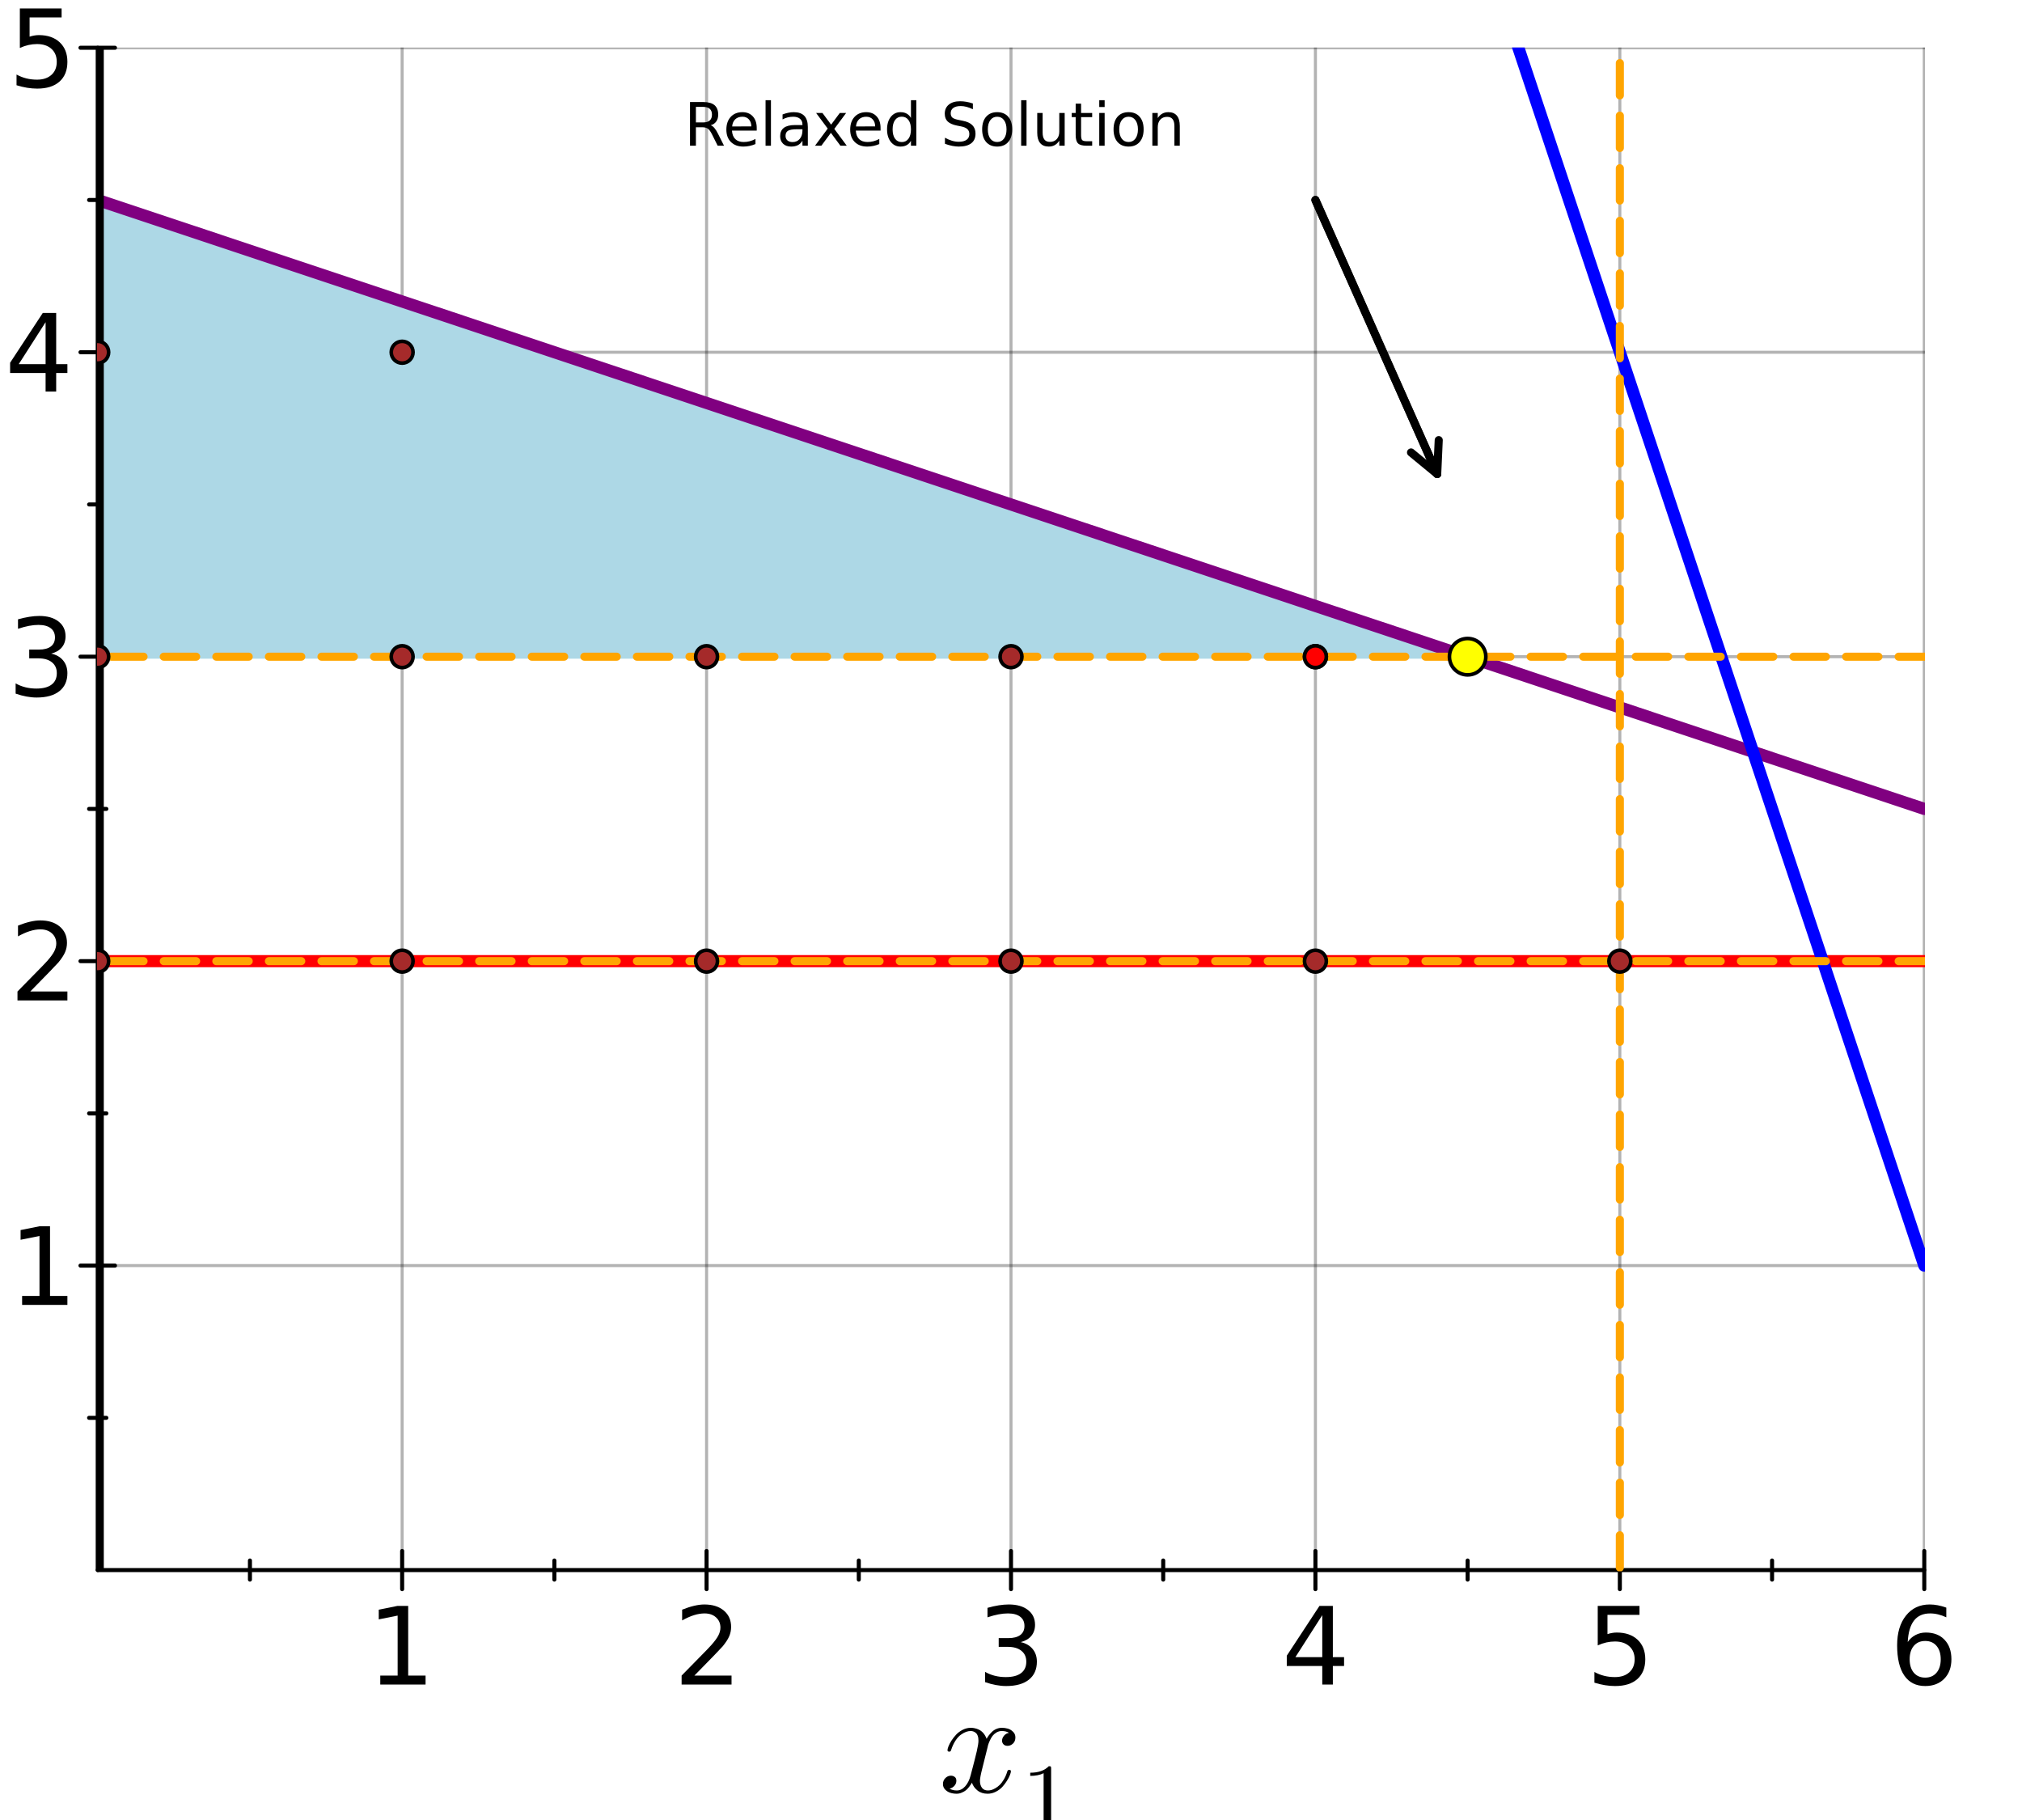 <?xml version="1.0" encoding="utf-8"?>
<svg xmlns="http://www.w3.org/2000/svg" xmlns:xlink="http://www.w3.org/1999/xlink" width="500" height="450" viewBox="0 0 2000 1800">
<rect x="0" y="0" width="2000" height="1800" fill="#333333" stroke="none"/>
<defs>
  <clipPath id="clip610">
    <rect x="0" y="0" width="2000" height="1800"/>
  </clipPath>
</defs>
<path clip-path="url(#clip610)" d="
M0 1800 L2000 1800 L2000 0 L0 0  Z
  " fill="#ffffff" fill-rule="evenodd" fill-opacity="1"/>
<defs>
  <clipPath id="clip611">
    <rect x="400" y="0" width="1401" height="1401"/>
  </clipPath>
</defs>
<defs>
  <clipPath id="clip612">
    <rect x="455" y="368" width="1089" height="908"/>
  </clipPath>
</defs>
<path clip-path="url(#clip610)" d="
M96.664 1552.8 L1903.34 1552.8 L1903.34 47.244 L96.664 47.244  Z
  " fill="#ffffff" fill-rule="evenodd" fill-opacity="1"/>
<defs>
  <clipPath id="clip613">
    <rect x="96" y="47" width="1808" height="1507"/>
  </clipPath>
</defs>
<polyline clip-path="url(#clip613)" style="stroke:#000000; stroke-linecap:round; stroke-linejoin:round; stroke-width:3; stroke-opacity:0.3; fill:none" points="
  397.776,1552.8 397.776,47.244 
  "/>
<polyline clip-path="url(#clip613)" style="stroke:#000000; stroke-linecap:round; stroke-linejoin:round; stroke-width:3; stroke-opacity:0.3; fill:none" points="
  698.888,1552.8 698.888,47.244 
  "/>
<polyline clip-path="url(#clip613)" style="stroke:#000000; stroke-linecap:round; stroke-linejoin:round; stroke-width:3; stroke-opacity:0.3; fill:none" points="
  1000,1552.8 1000,47.244 
  "/>
<polyline clip-path="url(#clip613)" style="stroke:#000000; stroke-linecap:round; stroke-linejoin:round; stroke-width:3; stroke-opacity:0.3; fill:none" points="
  1301.11,1552.8 1301.11,47.244 
  "/>
<polyline clip-path="url(#clip613)" style="stroke:#000000; stroke-linecap:round; stroke-linejoin:round; stroke-width:3; stroke-opacity:0.3; fill:none" points="
  1602.22,1552.8 1602.22,47.244 
  "/>
<polyline clip-path="url(#clip613)" style="stroke:#000000; stroke-linecap:round; stroke-linejoin:round; stroke-width:3; stroke-opacity:0.3; fill:none" points="
  1903.34,1552.8 1903.34,47.244 
  "/>
<polyline clip-path="url(#clip610)" style="stroke:#000000; stroke-linecap:round; stroke-linejoin:round; stroke-width:4; stroke-opacity:1; fill:none" points="
  96.664,1552.8 1903.34,1552.8 
  "/>
<polyline clip-path="url(#clip610)" style="stroke:#000000; stroke-linecap:round; stroke-linejoin:round; stroke-width:4; stroke-opacity:1; fill:none" points="
  397.776,1571.7 397.776,1533.91 
  "/>
<polyline clip-path="url(#clip610)" style="stroke:#000000; stroke-linecap:round; stroke-linejoin:round; stroke-width:4; stroke-opacity:1; fill:none" points="
  698.888,1571.7 698.888,1533.91 
  "/>
<polyline clip-path="url(#clip610)" style="stroke:#000000; stroke-linecap:round; stroke-linejoin:round; stroke-width:4; stroke-opacity:1; fill:none" points="
  1000,1571.7 1000,1533.91 
  "/>
<polyline clip-path="url(#clip610)" style="stroke:#000000; stroke-linecap:round; stroke-linejoin:round; stroke-width:4; stroke-opacity:1; fill:none" points="
  1301.11,1571.7 1301.11,1533.91 
  "/>
<polyline clip-path="url(#clip610)" style="stroke:#000000; stroke-linecap:round; stroke-linejoin:round; stroke-width:4; stroke-opacity:1; fill:none" points="
  1602.22,1571.7 1602.22,1533.91 
  "/>
<polyline clip-path="url(#clip610)" style="stroke:#000000; stroke-linecap:round; stroke-linejoin:round; stroke-width:4; stroke-opacity:1; fill:none" points="
  1903.34,1571.7 1903.34,1533.91 
  "/>
<polyline clip-path="url(#clip610)" style="stroke:#000000; stroke-linecap:round; stroke-linejoin:round; stroke-width:4; stroke-opacity:1; fill:none" points="
  247.22,1562.25 247.22,1543.36 
  "/>
<polyline clip-path="url(#clip610)" style="stroke:#000000; stroke-linecap:round; stroke-linejoin:round; stroke-width:4; stroke-opacity:1; fill:none" points="
  548.332,1562.25 548.332,1543.36 
  "/>
<polyline clip-path="url(#clip610)" style="stroke:#000000; stroke-linecap:round; stroke-linejoin:round; stroke-width:4; stroke-opacity:1; fill:none" points="
  849.444,1562.25 849.444,1543.36 
  "/>
<polyline clip-path="url(#clip610)" style="stroke:#000000; stroke-linecap:round; stroke-linejoin:round; stroke-width:4; stroke-opacity:1; fill:none" points="
  1150.56,1562.25 1150.56,1543.36 
  "/>
<polyline clip-path="url(#clip610)" style="stroke:#000000; stroke-linecap:round; stroke-linejoin:round; stroke-width:4; stroke-opacity:1; fill:none" points="
  1451.67,1562.25 1451.67,1543.36 
  "/>
<polyline clip-path="url(#clip610)" style="stroke:#000000; stroke-linecap:round; stroke-linejoin:round; stroke-width:4; stroke-opacity:1; fill:none" points="
  1752.78,1562.25 1752.78,1543.36 
  "/>
<path clip-path="url(#clip610)" d="M376.136 1657.15 L393.323 1657.15 L393.323 1597.83 L374.625 1601.58 L374.625 1591.99 L393.219 1588.24 L403.74 1588.24 L403.74 1657.15 L420.927 1657.15 L420.927 1666 L376.136 1666 L376.136 1657.15 Z" fill="#000000" fill-rule="evenodd" fill-opacity="1" /><path clip-path="url(#clip610)" d="M686.857 1657.15 L723.575 1657.15 L723.575 1666 L674.201 1666 L674.201 1657.15 Q680.19 1650.95 690.503 1640.54 Q700.867 1630.07 703.523 1627.05 Q708.575 1621.37 710.555 1617.46 Q712.586 1613.5 712.586 1609.7 Q712.586 1603.5 708.211 1599.6 Q703.888 1595.69 696.909 1595.69 Q691.961 1595.69 686.44 1597.41 Q680.971 1599.13 674.721 1602.62 L674.721 1591.99 Q681.076 1589.44 686.596 1588.14 Q692.117 1586.84 696.701 1586.84 Q708.784 1586.84 715.971 1592.88 Q723.159 1598.92 723.159 1609.03 Q723.159 1613.82 721.336 1618.14 Q719.565 1622.41 714.825 1628.24 Q713.523 1629.75 706.544 1636.99 Q699.565 1644.18 686.857 1657.15 Z" fill="#000000" fill-rule="evenodd" fill-opacity="1" /><path clip-path="url(#clip610)" d="M1009.56 1624.08 Q1017.11 1625.69 1021.33 1630.8 Q1025.6 1635.9 1025.6 1643.4 Q1025.6 1654.91 1017.68 1661.21 Q1009.77 1667.51 995.182 1667.51 Q990.287 1667.51 985.078 1666.52 Q979.922 1665.59 974.401 1663.66 L974.401 1653.5 Q978.776 1656.06 983.984 1657.36 Q989.193 1658.66 994.87 1658.66 Q1004.77 1658.66 1009.92 1654.75 Q1015.13 1650.85 1015.13 1643.4 Q1015.13 1636.53 1010.29 1632.67 Q1005.49 1628.76 996.901 1628.76 L987.839 1628.76 L987.839 1620.12 L997.318 1620.12 Q1005.08 1620.12 1009.19 1617.05 Q1013.31 1613.92 1013.31 1608.09 Q1013.31 1602.1 1009.04 1598.92 Q1004.82 1595.69 996.901 1595.69 Q992.578 1595.69 987.63 1596.63 Q982.682 1597.57 976.745 1599.55 L976.745 1590.17 Q982.734 1588.5 987.943 1587.67 Q993.203 1586.84 997.839 1586.84 Q1009.82 1586.84 1016.8 1592.31 Q1023.78 1597.72 1023.78 1606.99 Q1023.78 1613.45 1020.08 1617.93 Q1016.38 1622.36 1009.56 1624.08 Z" fill="#000000" fill-rule="evenodd" fill-opacity="1" /><path clip-path="url(#clip610)" d="M1307.88 1597.41 L1281.32 1638.92 L1307.88 1638.92 L1307.88 1597.41 M1305.12 1588.24 L1318.35 1588.24 L1318.35 1638.92 L1329.45 1638.92 L1329.45 1647.67 L1318.35 1647.67 L1318.35 1666 L1307.88 1666 L1307.88 1647.67 L1272.78 1647.67 L1272.78 1637.51 L1305.12 1588.24 Z" fill="#000000" fill-rule="evenodd" fill-opacity="1" /><path clip-path="url(#clip610)" d="M1580.35 1588.24 L1621.65 1588.24 L1621.65 1597.1 L1589.98 1597.1 L1589.98 1616.16 Q1592.28 1615.38 1594.57 1615.01 Q1596.86 1614.6 1599.15 1614.6 Q1612.17 1614.6 1619.78 1621.73 Q1627.38 1628.87 1627.38 1641.06 Q1627.38 1653.61 1619.57 1660.59 Q1611.76 1667.51 1597.54 1667.51 Q1592.64 1667.51 1587.54 1666.68 Q1582.48 1665.85 1577.07 1664.18 L1577.07 1653.61 Q1581.76 1656.16 1586.76 1657.41 Q1591.76 1658.66 1597.33 1658.66 Q1606.34 1658.66 1611.6 1653.92 Q1616.86 1649.18 1616.86 1641.06 Q1616.86 1632.93 1611.6 1628.19 Q1606.34 1623.45 1597.33 1623.45 Q1593.11 1623.45 1588.89 1624.39 Q1584.72 1625.33 1580.35 1627.31 L1580.35 1588.24 Z" fill="#000000" fill-rule="evenodd" fill-opacity="1" /><path clip-path="url(#clip610)" d="M1904.25 1622.93 Q1897.16 1622.93 1893 1627.78 Q1888.88 1632.62 1888.88 1641.06 Q1888.88 1649.44 1893 1654.34 Q1897.16 1659.18 1904.25 1659.18 Q1911.33 1659.18 1915.45 1654.34 Q1919.61 1649.44 1919.61 1641.06 Q1919.61 1632.62 1915.45 1627.78 Q1911.33 1622.93 1904.25 1622.93 M1925.13 1589.96 L1925.13 1599.55 Q1921.17 1597.67 1917.11 1596.68 Q1913.1 1595.69 1909.14 1595.69 Q1898.73 1595.69 1893.21 1602.72 Q1887.74 1609.75 1886.96 1623.97 Q1890.03 1619.44 1894.66 1617.05 Q1899.3 1614.6 1904.87 1614.6 Q1916.59 1614.6 1923.36 1621.73 Q1930.18 1628.82 1930.18 1641.06 Q1930.18 1653.04 1923.1 1660.27 Q1916.02 1667.51 1904.25 1667.51 Q1890.76 1667.51 1883.62 1657.2 Q1876.49 1646.84 1876.49 1627.2 Q1876.49 1608.76 1885.24 1597.83 Q1893.99 1586.84 1908.73 1586.84 Q1912.68 1586.84 1916.7 1587.62 Q1920.76 1588.4 1925.13 1589.96 Z" fill="#000000" fill-rule="evenodd" fill-opacity="1" /><path clip-path="url(#clip610)" d="M1004.35 1718.3 Q1004.35 1722.23 1001.89 1724.48 Q999.434 1726.66 996.623 1726.66 Q993.953 1726.66 992.547 1725.12 Q991.142 1723.57 991.142 1721.6 Q991.142 1718.93 993.11 1716.61 Q995.077 1714.29 998.028 1713.8 Q995.147 1711.98 990.861 1711.98 Q988.05 1711.98 985.591 1713.45 Q983.202 1714.93 981.726 1716.82 Q980.321 1718.72 979.056 1721.46 Q977.862 1724.13 977.37 1725.75 Q976.948 1727.29 976.597 1728.98 L971.678 1748.66 Q969.289 1758 969.289 1761.3 Q969.289 1765.38 971.256 1768.12 Q973.224 1770.79 977.159 1770.79 Q978.705 1770.79 980.462 1770.37 Q982.218 1769.88 984.467 1768.61 Q986.786 1767.28 988.823 1765.31 Q990.931 1763.27 992.969 1759.83 Q995.007 1756.38 996.342 1751.96 Q996.764 1750.41 998.169 1750.41 Q999.926 1750.41 999.926 1751.82 Q999.926 1753.01 998.942 1755.54 Q998.028 1758 995.991 1761.23 Q994.023 1764.4 991.423 1767.28 Q988.823 1770.09 984.959 1772.05 Q981.094 1774.02 976.878 1774.02 Q970.835 1774.02 966.83 1770.79 Q962.824 1767.56 961.349 1763.06 Q960.997 1763.69 960.506 1764.54 Q960.014 1765.38 958.538 1767.28 Q957.133 1769.1 955.517 1770.51 Q953.9 1771.84 951.371 1772.9 Q948.911 1774.02 946.241 1774.02 Q942.868 1774.02 939.847 1773.04 Q936.896 1772.05 934.788 1769.81 Q932.68 1767.56 932.68 1764.47 Q932.68 1761.02 934.999 1758.63 Q937.388 1756.17 940.62 1756.17 Q942.658 1756.17 944.274 1757.37 Q945.96 1758.56 945.96 1761.16 Q945.96 1764.04 943.993 1766.22 Q942.025 1768.4 939.215 1768.96 Q942.096 1770.79 946.382 1770.79 Q951.019 1770.79 954.673 1766.71 Q958.327 1762.64 960.084 1755.82 Q964.441 1739.45 966.127 1732.14 Q967.813 1724.76 967.813 1721.6 Q967.813 1718.65 967.04 1716.61 Q966.267 1714.58 964.932 1713.66 Q963.668 1712.68 962.473 1712.33 Q961.349 1711.98 960.084 1711.98 Q957.976 1711.98 955.587 1712.82 Q953.268 1713.66 950.457 1715.63 Q947.717 1717.53 945.117 1721.46 Q942.517 1725.4 940.76 1730.81 Q940.409 1732.42 938.863 1732.42 Q937.177 1732.35 937.177 1730.95 Q937.177 1729.75 938.09 1727.29 Q939.074 1724.76 941.042 1721.6 Q943.079 1718.44 945.679 1715.63 Q948.349 1712.75 952.214 1710.78 Q956.149 1708.81 960.365 1708.81 Q962.262 1708.81 964.089 1709.24 Q965.986 1709.59 968.235 1710.64 Q970.554 1711.69 972.592 1714.01 Q974.629 1716.33 975.894 1719.71 Q976.737 1718.09 977.862 1716.54 Q979.056 1715 980.883 1713.1 Q982.78 1711.13 985.38 1710.01 Q988.05 1708.81 991.002 1708.81 Q993.883 1708.81 996.693 1709.59 Q999.504 1710.29 1001.89 1712.61 Q1004.35 1714.86 1004.35 1718.3 Z" fill="#000000" fill-rule="evenodd" fill-opacity="1" /><path clip-path="url(#clip610)" d="M1019.03 1756.38 L1019.03 1753.23 Q1031.13 1753.23 1037.38 1746.79 Q1039.1 1746.79 1039.39 1747.18 Q1039.69 1747.58 1039.69 1749.4 L1039.69 1805.91 Q1039.69 1808.91 1041.16 1809.85 Q1042.64 1810.78 1049.08 1810.78 L1052.28 1810.78 L1052.28 1813.88 Q1048.74 1813.58 1035.95 1813.58 Q1023.16 1813.58 1019.67 1813.88 L1019.67 1810.78 L1022.87 1810.78 Q1029.21 1810.78 1030.74 1809.9 Q1032.26 1808.96 1032.26 1805.91 L1032.26 1753.72 Q1027 1756.38 1019.03 1756.38 Z" fill="#000000" fill-rule="evenodd" fill-opacity="1" /><polyline clip-path="url(#clip613)" style="stroke:#000000; stroke-linecap:round; stroke-linejoin:round; stroke-width:3; stroke-opacity:0.3; fill:none" points="
  96.664,1251.69 1903.34,1251.69 
  "/>
<polyline clip-path="url(#clip613)" style="stroke:#000000; stroke-linecap:round; stroke-linejoin:round; stroke-width:3; stroke-opacity:0.3; fill:none" points="
  96.664,950.58 1903.34,950.58 
  "/>
<polyline clip-path="url(#clip613)" style="stroke:#000000; stroke-linecap:round; stroke-linejoin:round; stroke-width:3; stroke-opacity:0.3; fill:none" points="
  96.664,649.468 1903.34,649.468 
  "/>
<polyline clip-path="url(#clip613)" style="stroke:#000000; stroke-linecap:round; stroke-linejoin:round; stroke-width:3; stroke-opacity:0.3; fill:none" points="
  96.664,348.356 1903.34,348.356 
  "/>
<polyline clip-path="url(#clip613)" style="stroke:#000000; stroke-linecap:round; stroke-linejoin:round; stroke-width:3; stroke-opacity:0.3; fill:none" points="
  96.664,47.244 1903.34,47.244 
  "/>
<polyline clip-path="url(#clip610)" style="stroke:#000000; stroke-linecap:round; stroke-linejoin:round; stroke-width:4; stroke-opacity:1; fill:none" points="
  96.664,1552.8 96.664,47.244 
  "/>
<polyline clip-path="url(#clip610)" style="stroke:#000000; stroke-linecap:round; stroke-linejoin:round; stroke-width:4; stroke-opacity:1; fill:none" points="
  79.593,1251.69 113.735,1251.69 
  "/>
<polyline clip-path="url(#clip610)" style="stroke:#000000; stroke-linecap:round; stroke-linejoin:round; stroke-width:4; stroke-opacity:1; fill:none" points="
  79.593,950.58 113.735,950.58 
  "/>
<polyline clip-path="url(#clip610)" style="stroke:#000000; stroke-linecap:round; stroke-linejoin:round; stroke-width:4; stroke-opacity:1; fill:none" points="
  79.593,649.468 113.735,649.468 
  "/>
<polyline clip-path="url(#clip610)" style="stroke:#000000; stroke-linecap:round; stroke-linejoin:round; stroke-width:4; stroke-opacity:1; fill:none" points="
  79.593,348.356 113.735,348.356 
  "/>
<polyline clip-path="url(#clip610)" style="stroke:#000000; stroke-linecap:round; stroke-linejoin:round; stroke-width:4; stroke-opacity:1; fill:none" points="
  79.593,47.244 113.735,47.244 
  "/>
<polyline clip-path="url(#clip610)" style="stroke:#000000; stroke-linecap:round; stroke-linejoin:round; stroke-width:4; stroke-opacity:1; fill:none" points="
  88.129,1402.25 105.199,1402.25 
  "/>
<polyline clip-path="url(#clip610)" style="stroke:#000000; stroke-linecap:round; stroke-linejoin:round; stroke-width:4; stroke-opacity:1; fill:none" points="
  88.129,1101.14 105.199,1101.14 
  "/>
<polyline clip-path="url(#clip610)" style="stroke:#000000; stroke-linecap:round; stroke-linejoin:round; stroke-width:4; stroke-opacity:1; fill:none" points="
  88.129,800.024 105.199,800.024 
  "/>
<polyline clip-path="url(#clip610)" style="stroke:#000000; stroke-linecap:round; stroke-linejoin:round; stroke-width:4; stroke-opacity:1; fill:none" points="
  88.129,498.912 105.199,498.912 
  "/>
<polyline clip-path="url(#clip610)" style="stroke:#000000; stroke-linecap:round; stroke-linejoin:round; stroke-width:4; stroke-opacity:1; fill:none" points="
  88.129,197.8 105.199,197.8 
  "/>
<path clip-path="url(#clip610)" d="M21.873 1281.72 L39.06 1281.72 L39.06 1222.4 L20.362 1226.15 L20.362 1216.56 L38.956 1212.81 L49.477 1212.81 L49.477 1281.72 L66.664 1281.72 L66.664 1290.57 L21.873 1290.57 L21.873 1281.72 Z" fill="#000000" fill-rule="evenodd" fill-opacity="1" /><path clip-path="url(#clip610)" d="M29.945 980.606 L66.664 980.606 L66.664 989.46 L17.289 989.46 L17.289 980.606 Q23.279 974.408 33.591 963.991 Q43.956 953.523 46.612 950.502 Q51.664 944.825 53.643 940.919 Q55.675 936.96 55.675 933.158 Q55.675 926.96 51.3 923.054 Q46.977 919.148 39.998 919.148 Q35.05 919.148 29.529 920.867 Q24.06 922.585 17.81 926.075 L17.81 915.45 Q24.164 912.898 29.685 911.596 Q35.206 910.294 39.789 910.294 Q51.873 910.294 59.06 916.335 Q66.247 922.377 66.247 932.481 Q66.247 937.273 64.424 941.596 Q62.654 945.867 57.914 951.7 Q56.612 953.21 49.633 960.45 Q42.654 967.637 29.945 980.606 Z" fill="#000000" fill-rule="evenodd" fill-opacity="1" /><path clip-path="url(#clip610)" d="M50.623 646.421 Q58.175 648.036 62.393 653.14 Q66.664 658.244 66.664 665.744 Q66.664 677.254 58.747 683.556 Q50.831 689.858 36.248 689.858 Q31.352 689.858 26.143 688.869 Q20.987 687.931 15.466 686.004 L15.466 675.848 Q19.841 678.4 25.05 679.702 Q30.258 681.004 35.935 681.004 Q45.831 681.004 50.987 677.098 Q56.195 673.192 56.195 665.744 Q56.195 658.869 51.352 655.015 Q46.56 651.109 37.966 651.109 L28.904 651.109 L28.904 642.463 L38.383 642.463 Q46.143 642.463 50.258 639.39 Q54.372 636.265 54.372 630.432 Q54.372 624.442 50.102 621.265 Q45.883 618.036 37.966 618.036 Q33.643 618.036 28.695 618.973 Q23.748 619.911 17.81 621.89 L17.81 612.515 Q23.8 610.848 29.008 610.015 Q34.268 609.182 38.904 609.182 Q50.883 609.182 57.862 614.651 Q64.841 620.067 64.841 629.338 Q64.841 635.796 61.143 640.275 Q57.445 644.702 50.623 646.421 Z" fill="#000000" fill-rule="evenodd" fill-opacity="1" /><path clip-path="url(#clip610)" d="M45.102 318.643 L18.539 360.153 L45.102 360.153 L45.102 318.643 M42.341 309.476 L55.57 309.476 L55.57 360.153 L66.664 360.153 L66.664 368.903 L55.57 368.903 L55.57 387.236 L45.102 387.236 L45.102 368.903 L9.998 368.903 L9.998 358.747 L42.341 309.476 Z" fill="#000000" fill-rule="evenodd" fill-opacity="1" /><path clip-path="url(#clip610)" d="M19.633 8.364 L60.935 8.364 L60.935 17.218 L29.268 17.218 L29.268 36.281 Q31.56 35.499 33.852 35.135 Q36.143 34.718 38.435 34.718 Q51.456 34.718 59.06 41.853 Q66.664 48.989 66.664 61.176 Q66.664 73.728 58.852 80.707 Q51.039 87.635 36.82 87.635 Q31.925 87.635 26.82 86.801 Q21.768 85.968 16.352 84.301 L16.352 73.728 Q21.039 76.28 26.039 77.53 Q31.039 78.78 36.612 78.78 Q45.623 78.78 50.883 74.041 Q56.143 69.301 56.143 61.176 Q56.143 53.051 50.883 48.312 Q45.623 43.572 36.612 43.572 Q32.393 43.572 28.175 44.51 Q24.008 45.447 19.633 47.426 L19.633 8.364 Z" fill="#000000" fill-rule="evenodd" fill-opacity="1" /><path clip-path="url(#clip610)" d="M-125.562 799.131 Q-121.627 799.131 -119.379 801.59 Q-117.201 804.049 -117.201 806.86 Q-117.201 809.53 -118.746 810.936 Q-120.292 812.341 -122.26 812.341 Q-124.93 812.341 -127.249 810.373 Q-129.568 808.406 -130.06 805.455 Q-131.886 808.336 -131.886 812.622 Q-131.886 815.433 -130.411 817.892 Q-128.935 820.281 -127.038 821.757 Q-125.141 823.162 -122.4 824.427 Q-119.73 825.621 -118.114 826.113 Q-116.568 826.535 -114.882 826.886 L-95.207 831.805 Q-85.861 834.194 -82.559 834.194 Q-78.483 834.194 -75.743 832.227 Q-73.073 830.259 -73.073 826.324 Q-73.073 824.778 -73.494 823.022 Q-73.986 821.265 -75.251 819.016 Q-76.586 816.697 -78.553 814.66 Q-80.591 812.552 -84.034 810.514 Q-87.478 808.476 -91.904 807.141 Q-93.45 806.72 -93.45 805.314 Q-93.45 803.557 -92.045 803.557 Q-90.85 803.557 -88.321 804.541 Q-85.861 805.455 -82.629 807.492 Q-79.467 809.46 -76.586 812.06 Q-73.775 814.66 -71.808 818.524 Q-69.84 822.389 -69.84 826.605 Q-69.84 832.648 -73.073 836.653 Q-76.305 840.659 -80.802 842.134 Q-80.17 842.486 -79.326 842.977 Q-78.483 843.469 -76.586 844.945 Q-74.759 846.35 -73.354 847.966 Q-72.019 849.583 -70.965 852.112 Q-69.84 854.572 -69.84 857.242 Q-69.84 860.615 -70.824 863.636 Q-71.808 866.587 -74.056 868.695 Q-76.305 870.803 -79.397 870.803 Q-82.84 870.803 -85.229 868.485 Q-87.688 866.095 -87.688 862.863 Q-87.688 860.825 -86.494 859.209 Q-85.299 857.523 -82.699 857.523 Q-79.818 857.523 -77.64 859.49 Q-75.462 861.458 -74.9 864.268 Q-73.073 861.388 -73.073 857.101 Q-73.073 852.464 -77.148 848.81 Q-81.224 845.156 -88.04 843.399 Q-104.412 839.042 -111.72 837.356 Q-119.098 835.67 -122.26 835.67 Q-125.211 835.67 -127.249 836.443 Q-129.287 837.216 -130.2 838.551 Q-131.184 839.815 -131.535 841.01 Q-131.886 842.134 -131.886 843.399 Q-131.886 845.507 -131.043 847.896 Q-130.2 850.215 -128.233 853.026 Q-126.335 855.766 -122.4 858.366 Q-118.465 860.966 -113.055 862.723 Q-111.439 863.074 -111.439 864.62 Q-111.509 866.306 -112.914 866.306 Q-114.109 866.306 -116.568 865.393 Q-119.098 864.409 -122.26 862.442 Q-125.422 860.404 -128.233 857.804 Q-131.114 855.134 -133.081 851.269 Q-135.048 847.334 -135.048 843.118 Q-135.048 841.221 -134.627 839.394 Q-134.276 837.497 -133.222 835.248 Q-132.168 832.929 -129.849 830.891 Q-127.53 828.854 -124.157 827.589 Q-125.773 826.746 -127.319 825.621 Q-128.865 824.427 -130.762 822.6 Q-132.73 820.703 -133.854 818.103 Q-135.048 815.433 -135.048 812.481 Q-135.048 809.6 -134.276 806.79 Q-133.573 803.979 -131.254 801.59 Q-129.005 799.131 -125.562 799.131 Z" fill="#000000" fill-rule="evenodd" fill-opacity="1" /><path clip-path="url(#clip610)" d="M-29.982 784.454 Q-31.802 784.454 -32.343 784.306 Q-32.884 784.109 -33.721 783.322 L-55.264 763.992 Q-67.168 753.417 -77.546 753.417 Q-84.285 753.417 -89.105 756.958 Q-93.926 760.45 -93.926 766.894 Q-93.926 771.321 -91.22 775.059 Q-88.515 778.797 -83.695 780.519 Q-83.793 780.224 -83.793 779.191 Q-83.793 776.682 -82.219 775.305 Q-80.645 773.879 -78.53 773.879 Q-75.825 773.879 -74.497 775.649 Q-73.218 777.371 -73.218 779.092 Q-73.218 779.781 -73.365 780.716 Q-73.513 781.601 -74.89 783.027 Q-76.317 784.454 -78.825 784.454 Q-85.859 784.454 -91.466 779.142 Q-97.074 773.78 -97.074 765.615 Q-97.074 756.368 -91.565 750.318 Q-86.105 744.219 -77.546 744.219 Q-74.546 744.219 -71.791 745.153 Q-69.086 746.039 -66.971 747.268 Q-64.856 748.449 -61.462 751.695 Q-58.068 754.941 -55.658 757.548 Q-53.248 760.155 -48.132 766.009 L-37.754 776.682 L-37.754 758.532 Q-37.754 749.678 -38.541 748.99 Q-39.967 748.006 -47.493 746.776 L-47.493 744.219 L-29.982 747.072 L-29.982 784.454 Z" fill="#000000" fill-rule="evenodd" fill-opacity="1" /><path clip-path="url(#clip613)" d="
M96.664 649.468 L126.775 649.468 L156.886 649.468 L186.998 649.468 L217.109 649.468 L247.22 649.468 L277.331 649.468 L307.442 649.468 L337.554 649.468 L367.665 649.468 
  L397.776 649.468 L427.887 649.468 L457.998 649.468 L488.11 649.468 L518.221 649.468 L548.332 649.468 L578.443 649.468 L608.554 649.468 L638.666 649.468 L668.777 649.468 
  L698.888 649.468 L728.999 649.468 L759.11 649.468 L789.222 649.468 L819.333 649.468 L849.444 649.468 L879.555 649.468 L909.666 649.468 L939.778 649.468 L969.889 649.468 
  L1000 649.468 L1030.11 649.468 L1060.22 649.468 L1090.33 649.468 L1120.44 649.468 L1150.56 649.468 L1180.67 649.468 L1210.78 649.468 L1240.89 649.468 L1271 649.468 
  L1301.11 649.468 L1331.22 649.468 L1361.33 649.468 L1391.45 649.468 L1421.56 649.468 L1451.67 649.468 L1451.67 649.468 L1421.56 639.431 L1391.45 629.394 L1361.33 619.357 
  L1331.22 609.32 L1301.11 599.283 L1271 589.246 L1240.89 579.209 L1210.78 569.172 L1180.67 559.134 L1150.56 549.097 L1120.44 539.06 L1090.33 529.023 L1060.22 518.986 
  L1030.11 508.949 L1000 498.912 L969.889 488.875 L939.778 478.838 L909.666 468.801 L879.555 458.764 L849.444 448.727 L819.333 438.69 L789.222 428.653 L759.11 418.616 
  L728.999 408.578 L698.888 398.541 L668.777 388.504 L638.666 378.467 L608.554 368.43 L578.443 358.393 L548.332 348.356 L518.221 338.319 L488.11 328.282 L457.998 318.245 
  L427.887 308.208 L397.776 298.171 L367.665 288.134 L337.554 278.097 L307.442 268.06 L277.331 258.022 L247.22 247.985 L217.109 237.948 L186.998 227.911 L156.886 217.874 
  L126.775 207.837 L96.664 197.8  Z
  " fill="#add8e6" fill-rule="evenodd" fill-opacity="1"/>
<polyline clip-path="url(#clip613)" style="stroke:#add8e6; stroke-linecap:round; stroke-linejoin:round; stroke-width:4; stroke-opacity:1; fill:none" points="
  96.664,649.468 126.775,649.468 156.886,649.468 186.998,649.468 217.109,649.468 247.22,649.468 277.331,649.468 307.442,649.468 337.554,649.468 367.665,649.468 
  397.776,649.468 427.887,649.468 457.998,649.468 488.11,649.468 518.221,649.468 548.332,649.468 578.443,649.468 608.554,649.468 638.666,649.468 668.777,649.468 
  698.888,649.468 728.999,649.468 759.11,649.468 789.222,649.468 819.333,649.468 849.444,649.468 879.555,649.468 909.666,649.468 939.778,649.468 969.889,649.468 
  1000,649.468 1030.11,649.468 1060.22,649.468 1090.33,649.468 1120.44,649.468 1150.56,649.468 1180.67,649.468 1210.78,649.468 1240.89,649.468 1271,649.468 
  1301.11,649.468 1331.22,649.468 1361.33,649.468 1391.45,649.468 1421.56,649.468 1451.67,649.468 
  "/>
<polyline clip-path="url(#clip613)" style="stroke:#ff0000; stroke-linecap:round; stroke-linejoin:round; stroke-width:12; stroke-opacity:1; fill:none" points="
  -1710.01,950.58 3710.01,950.58 
  "/>
<polyline clip-path="url(#clip613)" style="stroke:#800080; stroke-linecap:round; stroke-linejoin:round; stroke-width:12; stroke-opacity:1; fill:none" points="
  -505.56,-2.941 -475.449,7.096 -445.338,17.133 -415.226,27.17 -385.115,37.207 -355.004,47.244 -324.893,57.281 -294.782,67.318 -264.67,77.355 -234.559,87.392 
  -204.448,97.429 -174.337,107.466 -144.226,117.504 -114.114,127.541 -84.003,137.578 -53.892,147.615 -23.781,157.652 6.33,167.689 36.442,177.726 66.553,187.763 
  96.664,197.8 126.775,207.837 156.886,217.874 186.998,227.911 217.109,237.948 247.22,247.985 277.331,258.022 307.442,268.06 337.554,278.097 367.665,288.134 
  397.776,298.171 427.887,308.208 457.998,318.245 488.11,328.282 518.221,338.319 548.332,348.356 578.443,358.393 608.554,368.43 638.666,378.467 668.777,388.504 
  698.888,398.541 728.999,408.578 759.11,418.616 789.222,428.653 819.333,438.69 849.444,448.727 879.555,458.764 909.666,468.801 939.778,478.838 969.889,488.875 
  1000,498.912 1030.11,508.949 1060.22,518.986 1090.33,529.023 1120.44,539.06 1150.56,549.097 1180.67,559.134 1210.78,569.172 1240.89,579.209 1271,589.246 
  1301.11,599.283 1331.22,609.32 1361.33,619.357 1391.45,629.394 1421.56,639.431 1451.67,649.468 1481.78,659.505 1511.89,669.542 1542,679.579 1572.11,689.616 
  1602.22,699.653 1632.34,709.69 1662.45,719.728 1692.56,729.765 1722.67,739.802 1752.78,749.839 1782.89,759.876 1813,769.913 1843.11,779.95 1873.22,789.987 
  1903.34,800.024 
  "/>
<polyline clip-path="url(#clip613)" style="stroke:#000000; stroke-linecap:round; stroke-linejoin:round; stroke-width:12; stroke-opacity:1; fill:none" points="
  96.664,3058.36 96.664,-1458.32 
  "/>
<polyline clip-path="url(#clip613)" style="stroke:#0000ff; stroke-linecap:round; stroke-linejoin:round; stroke-width:12; stroke-opacity:1; fill:none" points="
  -505.56,-5975 -475.449,-5884.66 -445.338,-5794.33 -415.226,-5703.99 -385.115,-5613.66 -355.004,-5523.33 -324.893,-5432.99 -294.782,-5342.66 -264.67,-5252.33 -234.559,-5161.99 
  -204.448,-5071.66 -174.337,-4981.33 -144.226,-4890.99 -114.114,-4800.66 -84.003,-4710.33 -53.892,-4619.99 -23.781,-4529.66 6.33,-4439.32 36.442,-4348.99 66.553,-4258.66 
  96.664,-4168.32 126.775,-4077.99 156.886,-3987.66 186.998,-3897.32 217.109,-3806.99 247.22,-3716.66 277.331,-3626.32 307.442,-3535.99 337.554,-3445.65 367.665,-3355.32 
  397.776,-3264.99 427.887,-3174.65 457.998,-3084.32 488.11,-2993.99 518.221,-2903.65 548.332,-2813.32 578.443,-2722.99 608.554,-2632.65 638.666,-2542.32 668.777,-2451.99 
  698.888,-2361.65 728.999,-2271.32 759.11,-2180.98 789.222,-2090.65 819.333,-2000.32 849.444,-1909.98 879.555,-1819.65 909.666,-1729.32 939.778,-1638.98 969.889,-1548.65 
  1000,-1458.32 1030.11,-1367.98 1060.22,-1277.65 1090.33,-1187.32 1120.44,-1096.98 1150.56,-1006.65 1180.67,-916.314 1210.78,-825.981 1240.89,-735.647 1271,-645.313 
  1301.11,-554.98 1331.22,-464.646 1361.33,-374.313 1391.45,-283.979 1421.56,-193.645 1451.67,-103.312 1481.78,-12.978 1511.89,77.355 1542,167.689 1572.11,258.022 
  1602.22,348.356 1632.34,438.69 1662.45,529.023 1692.56,619.357 1722.67,709.69 1752.78,800.024 1782.89,890.358 1813,980.691 1843.11,1071.02 1873.22,1161.36 
  1903.34,1251.69 
  "/>
<polyline clip-path="url(#clip613)" style="stroke:#ffa500; stroke-linecap:round; stroke-linejoin:round; stroke-width:8; stroke-opacity:1; fill:none" stroke-dasharray="32, 20" points="
  1602.22,3058.36 1602.22,-1458.32 
  "/>
<polyline clip-path="url(#clip613)" style="stroke:#ffa500; stroke-linecap:round; stroke-linejoin:round; stroke-width:8; stroke-opacity:1; fill:none" stroke-dasharray="32, 20" points="
  -1710.01,950.58 3710.01,950.58 
  "/>
<polyline clip-path="url(#clip613)" style="stroke:#ffa500; stroke-linecap:round; stroke-linejoin:round; stroke-width:8; stroke-opacity:1; fill:none" stroke-dasharray="32, 20" points="
  -1710.01,649.468 3710.01,649.468 
  "/>
<polyline clip-path="url(#clip613)" style="stroke:#000000; stroke-linecap:round; stroke-linejoin:round; stroke-width:8; stroke-opacity:1; fill:none" points="
  1301.11,197.8 1421.56,468.801 
  "/>
<polyline clip-path="url(#clip613)" style="stroke:#000000; stroke-linecap:round; stroke-linejoin:round; stroke-width:8; stroke-opacity:1; fill:none" points="
  1423.08,435.294 1421.56,468.801 1395.67,447.479 
  "/>
<polyline clip-path="url(#clip613)" style="stroke:#000000; stroke-linecap:round; stroke-linejoin:round; stroke-width:8; stroke-opacity:1; fill:none" points="
  1421.56,468.801 1301.11,197.8 
  "/>
<circle clip-path="url(#clip613)" cx="1451.67" cy="649.468" r="18" fill="#ffff00" fill-rule="evenodd" fill-opacity="1" stroke="#000000" stroke-opacity="1" stroke-width="3.6"/>
<circle clip-path="url(#clip613)" cx="1602.22" cy="950.58" r="10.8" fill="#a52a2a" fill-rule="evenodd" fill-opacity="1" stroke="#000000" stroke-opacity="1" stroke-width="3.6"/>
<circle clip-path="url(#clip613)" cx="1301.11" cy="950.58" r="10.8" fill="#a52a2a" fill-rule="evenodd" fill-opacity="1" stroke="#000000" stroke-opacity="1" stroke-width="3.6"/>
<circle clip-path="url(#clip613)" cx="1301.11" cy="649.468" r="10.8" fill="#a52a2a" fill-rule="evenodd" fill-opacity="1" stroke="#000000" stroke-opacity="1" stroke-width="3.6"/>
<circle clip-path="url(#clip613)" cx="1000" cy="950.58" r="10.8" fill="#a52a2a" fill-rule="evenodd" fill-opacity="1" stroke="#000000" stroke-opacity="1" stroke-width="3.6"/>
<circle clip-path="url(#clip613)" cx="1000" cy="649.468" r="10.8" fill="#a52a2a" fill-rule="evenodd" fill-opacity="1" stroke="#000000" stroke-opacity="1" stroke-width="3.6"/>
<circle clip-path="url(#clip613)" cx="698.888" cy="950.58" r="10.8" fill="#a52a2a" fill-rule="evenodd" fill-opacity="1" stroke="#000000" stroke-opacity="1" stroke-width="3.6"/>
<circle clip-path="url(#clip613)" cx="698.888" cy="649.468" r="10.8" fill="#a52a2a" fill-rule="evenodd" fill-opacity="1" stroke="#000000" stroke-opacity="1" stroke-width="3.6"/>
<circle clip-path="url(#clip613)" cx="397.776" cy="950.58" r="10.8" fill="#a52a2a" fill-rule="evenodd" fill-opacity="1" stroke="#000000" stroke-opacity="1" stroke-width="3.6"/>
<circle clip-path="url(#clip613)" cx="397.776" cy="649.468" r="10.8" fill="#a52a2a" fill-rule="evenodd" fill-opacity="1" stroke="#000000" stroke-opacity="1" stroke-width="3.6"/>
<circle clip-path="url(#clip613)" cx="397.776" cy="348.356" r="10.8" fill="#a52a2a" fill-rule="evenodd" fill-opacity="1" stroke="#000000" stroke-opacity="1" stroke-width="3.6"/>
<circle clip-path="url(#clip613)" cx="96.664" cy="950.58" r="10.8" fill="#a52a2a" fill-rule="evenodd" fill-opacity="1" stroke="#000000" stroke-opacity="1" stroke-width="3.6"/>
<circle clip-path="url(#clip613)" cx="96.664" cy="649.468" r="10.8" fill="#a52a2a" fill-rule="evenodd" fill-opacity="1" stroke="#000000" stroke-opacity="1" stroke-width="3.6"/>
<circle clip-path="url(#clip613)" cx="96.664" cy="348.356" r="10.8" fill="#a52a2a" fill-rule="evenodd" fill-opacity="1" stroke="#000000" stroke-opacity="1" stroke-width="3.6"/>
<circle clip-path="url(#clip613)" cx="1301.11" cy="649.468" r="10.8" fill="#ff0000" fill-rule="evenodd" fill-opacity="1" stroke="#000000" stroke-opacity="1" stroke-width="3.6"/>
<path clip-path="url(#clip610)" d="M702.978 123.868 Q704.859 124.504 706.624 126.587 Q708.418 128.671 710.212 132.317 L716.144 144.122 L709.865 144.122 L704.338 133.04 Q702.197 128.7 700.172 127.282 Q698.175 125.864 694.703 125.864 L688.337 125.864 L688.337 144.122 L682.492 144.122 L682.492 100.922 L695.687 100.922 Q703.094 100.922 706.74 104.018 Q710.386 107.114 710.386 113.364 Q710.386 117.444 708.476 120.135 Q706.595 122.826 702.978 123.868 M688.337 105.725 L688.337 121.061 L695.687 121.061 Q699.911 121.061 702.052 119.122 Q704.223 117.155 704.223 113.364 Q704.223 109.574 702.052 107.664 Q699.911 105.725 695.687 105.725 L688.337 105.725 Z" fill="#000000" fill-rule="evenodd" fill-opacity="1" /><path clip-path="url(#clip610)" d="M748.493 126.587 L748.493 129.192 L724.014 129.192 Q724.361 134.689 727.313 137.583 Q730.293 140.447 735.588 140.447 Q738.655 140.447 741.52 139.695 Q744.413 138.943 747.249 137.438 L747.249 142.473 Q744.384 143.688 741.375 144.325 Q738.366 144.961 735.27 144.961 Q727.515 144.961 722.973 140.447 Q718.459 135.933 718.459 128.237 Q718.459 120.28 722.741 115.621 Q727.052 110.934 734.344 110.934 Q740.883 110.934 744.674 115.158 Q748.493 119.354 748.493 126.587 M743.169 125.025 Q743.111 120.656 740.71 118.052 Q738.337 115.447 734.402 115.447 Q729.946 115.447 727.255 117.965 Q724.593 120.482 724.188 125.054 L743.169 125.025 Z" fill="#000000" fill-rule="evenodd" fill-opacity="1" /><path clip-path="url(#clip610)" d="M757.232 99.099 L762.556 99.099 L762.556 144.122 L757.232 144.122 L757.232 99.099 Z" fill="#000000" fill-rule="evenodd" fill-opacity="1" /><path clip-path="url(#clip610)" d="M788.424 127.832 Q781.971 127.832 779.483 129.307 Q776.994 130.783 776.994 134.342 Q776.994 137.178 778.846 138.856 Q780.727 140.505 783.939 140.505 Q788.366 140.505 791.028 137.38 Q793.719 134.226 793.719 129.018 L793.719 127.832 L788.424 127.832 M799.043 125.633 L799.043 144.122 L793.719 144.122 L793.719 139.203 Q791.896 142.155 789.176 143.572 Q786.456 144.961 782.521 144.961 Q777.544 144.961 774.593 142.183 Q771.67 139.377 771.67 134.689 Q771.67 129.221 775.316 126.443 Q778.991 123.665 786.253 123.665 L793.719 123.665 L793.719 123.144 Q793.719 119.469 791.288 117.473 Q788.887 115.447 784.517 115.447 Q781.74 115.447 779.106 116.113 Q776.473 116.778 774.043 118.109 L774.043 113.191 Q776.965 112.062 779.714 111.512 Q782.463 110.934 785.067 110.934 Q792.098 110.934 795.57 114.579 Q799.043 118.225 799.043 125.633 Z" fill="#000000" fill-rule="evenodd" fill-opacity="1" /><path clip-path="url(#clip610)" d="M836.948 111.715 L825.229 127.484 L837.555 144.122 L831.276 144.122 L821.844 131.391 L812.411 144.122 L806.132 144.122 L818.719 127.166 L807.202 111.715 L813.481 111.715 L822.075 123.26 L830.669 111.715 L836.948 111.715 Z" fill="#000000" fill-rule="evenodd" fill-opacity="1" /><path clip-path="url(#clip610)" d="M870.975 126.587 L870.975 129.192 L846.496 129.192 Q846.843 134.689 849.795 137.583 Q852.775 140.447 858.07 140.447 Q861.137 140.447 864.002 139.695 Q866.895 138.943 869.731 137.438 L869.731 142.473 Q866.866 143.688 863.857 144.325 Q860.848 144.961 857.752 144.961 Q849.997 144.961 845.454 140.447 Q840.941 135.933 840.941 128.237 Q840.941 120.28 845.223 115.621 Q849.534 110.934 856.826 110.934 Q863.365 110.934 867.156 115.158 Q870.975 119.354 870.975 126.587 M865.651 125.025 Q865.593 120.656 863.192 118.052 Q860.819 115.447 856.884 115.447 Q852.428 115.447 849.737 117.965 Q847.075 120.482 846.67 125.054 L865.651 125.025 Z" fill="#000000" fill-rule="evenodd" fill-opacity="1" /><path clip-path="url(#clip610)" d="M901.039 116.634 L901.039 99.099 L906.363 99.099 L906.363 144.122 L901.039 144.122 L901.039 139.261 Q899.36 142.155 896.785 143.572 Q894.239 144.961 890.651 144.961 Q884.777 144.961 881.074 140.274 Q877.399 135.586 877.399 127.947 Q877.399 120.309 881.074 115.621 Q884.777 110.934 890.651 110.934 Q894.239 110.934 896.785 112.351 Q899.36 113.74 901.039 116.634 M882.896 127.947 Q882.896 133.821 885.298 137.178 Q887.729 140.505 891.953 140.505 Q896.178 140.505 898.608 137.178 Q901.039 133.821 901.039 127.947 Q901.039 122.074 898.608 118.746 Q896.178 115.39 891.953 115.39 Q887.729 115.39 885.298 118.746 Q882.896 122.074 882.896 127.947 Z" fill="#000000" fill-rule="evenodd" fill-opacity="1" /><path clip-path="url(#clip610)" d="M962.294 102.34 L962.294 108.04 Q958.967 106.449 956.015 105.667 Q953.064 104.886 950.315 104.886 Q945.541 104.886 942.937 106.738 Q940.361 108.59 940.361 112.004 Q940.361 114.869 942.069 116.344 Q943.805 117.791 948.608 118.688 L952.138 119.412 Q958.677 120.656 961.773 123.81 Q964.898 126.935 964.898 132.201 Q964.898 138.48 960.674 141.72 Q956.478 144.961 948.347 144.961 Q945.28 144.961 941.808 144.267 Q938.365 143.572 934.661 142.212 L934.661 136.194 Q938.22 138.19 941.635 139.203 Q945.049 140.216 948.347 140.216 Q953.353 140.216 956.073 138.248 Q958.793 136.281 958.793 132.635 Q958.793 129.452 956.825 127.658 Q954.887 125.864 950.431 124.967 L946.872 124.273 Q940.332 122.971 937.41 120.193 Q934.488 117.415 934.488 112.467 Q934.488 106.738 938.51 103.439 Q942.56 100.141 949.65 100.141 Q952.688 100.141 955.842 100.691 Q958.996 101.24 962.294 102.34 Z" fill="#000000" fill-rule="evenodd" fill-opacity="1" /><path clip-path="url(#clip610)" d="M986.339 115.447 Q982.057 115.447 979.568 118.804 Q977.08 122.131 977.08 127.947 Q977.08 133.763 979.539 137.12 Q982.028 140.447 986.339 140.447 Q990.593 140.447 993.081 137.091 Q995.569 133.734 995.569 127.947 Q995.569 122.189 993.081 118.833 Q990.593 115.447 986.339 115.447 M986.339 110.934 Q993.284 110.934 997.248 115.447 Q1001.21 119.961 1001.21 127.947 Q1001.21 135.905 997.248 140.447 Q993.284 144.961 986.339 144.961 Q979.366 144.961 975.402 140.447 Q971.467 135.905 971.467 127.947 Q971.467 119.961 975.402 115.447 Q979.366 110.934 986.339 110.934 Z" fill="#000000" fill-rule="evenodd" fill-opacity="1" /><path clip-path="url(#clip610)" d="M1010.04 99.099 L1015.36 99.099 L1015.36 144.122 L1010.04 144.122 L1010.04 99.099 Z" fill="#000000" fill-rule="evenodd" fill-opacity="1" /><path clip-path="url(#clip610)" d="M1025.95 131.333 L1025.95 111.715 L1031.28 111.715 L1031.28 131.13 Q1031.28 135.731 1033.07 138.046 Q1034.86 140.332 1038.45 140.332 Q1042.76 140.332 1045.25 137.583 Q1047.77 134.834 1047.77 130.089 L1047.77 111.715 L1053.09 111.715 L1053.09 144.122 L1047.77 144.122 L1047.77 139.145 Q1045.83 142.097 1043.25 143.543 Q1040.71 144.961 1037.32 144.961 Q1031.74 144.961 1028.84 141.489 Q1025.95 138.017 1025.95 131.333 M1039.35 110.934 L1039.35 110.934 Z" fill="#000000" fill-rule="evenodd" fill-opacity="1" /><path clip-path="url(#clip610)" d="M1069.32 102.514 L1069.32 111.715 L1080.29 111.715 L1080.29 115.853 L1069.32 115.853 L1069.32 133.445 Q1069.32 137.409 1070.4 138.538 Q1071.49 139.666 1074.82 139.666 L1080.29 139.666 L1080.29 144.122 L1074.82 144.122 Q1068.66 144.122 1066.32 141.836 Q1063.97 139.521 1063.97 133.445 L1063.97 115.853 L1060.07 115.853 L1060.07 111.715 L1063.97 111.715 L1063.97 102.514 L1069.32 102.514 Z" fill="#000000" fill-rule="evenodd" fill-opacity="1" /><path clip-path="url(#clip610)" d="M1087.29 111.715 L1092.62 111.715 L1092.62 144.122 L1087.29 144.122 L1087.29 111.715 M1087.29 99.099 L1092.62 99.099 L1092.62 105.841 L1087.29 105.841 L1087.29 99.099 Z" fill="#000000" fill-rule="evenodd" fill-opacity="1" /><path clip-path="url(#clip610)" d="M1116.32 115.447 Q1112.03 115.447 1109.54 118.804 Q1107.06 122.131 1107.06 127.947 Q1107.06 133.763 1109.52 137.12 Q1112 140.447 1116.32 140.447 Q1120.57 140.447 1123.06 137.091 Q1125.55 133.734 1125.55 127.947 Q1125.55 122.189 1123.06 118.833 Q1120.57 115.447 1116.32 115.447 M1116.32 110.934 Q1123.26 110.934 1127.22 115.447 Q1131.19 119.961 1131.19 127.947 Q1131.19 135.905 1127.22 140.447 Q1123.26 144.961 1116.32 144.961 Q1109.34 144.961 1105.38 140.447 Q1101.44 135.905 1101.44 127.947 Q1101.44 119.961 1105.38 115.447 Q1109.34 110.934 1116.32 110.934 Z" fill="#000000" fill-rule="evenodd" fill-opacity="1" /><path clip-path="url(#clip610)" d="M1166.95 124.562 L1166.95 144.122 L1161.63 144.122 L1161.63 124.736 Q1161.63 120.135 1159.83 117.849 Q1158.04 115.563 1154.45 115.563 Q1150.14 115.563 1147.65 118.312 Q1145.16 121.061 1145.16 125.806 L1145.16 144.122 L1139.81 144.122 L1139.81 111.715 L1145.16 111.715 L1145.16 116.75 Q1147.07 113.827 1149.65 112.38 Q1152.25 110.934 1155.64 110.934 Q1161.22 110.934 1164.09 114.406 Q1166.95 117.849 1166.95 124.562 Z" fill="#000000" fill-rule="evenodd" fill-opacity="1" /></svg>
